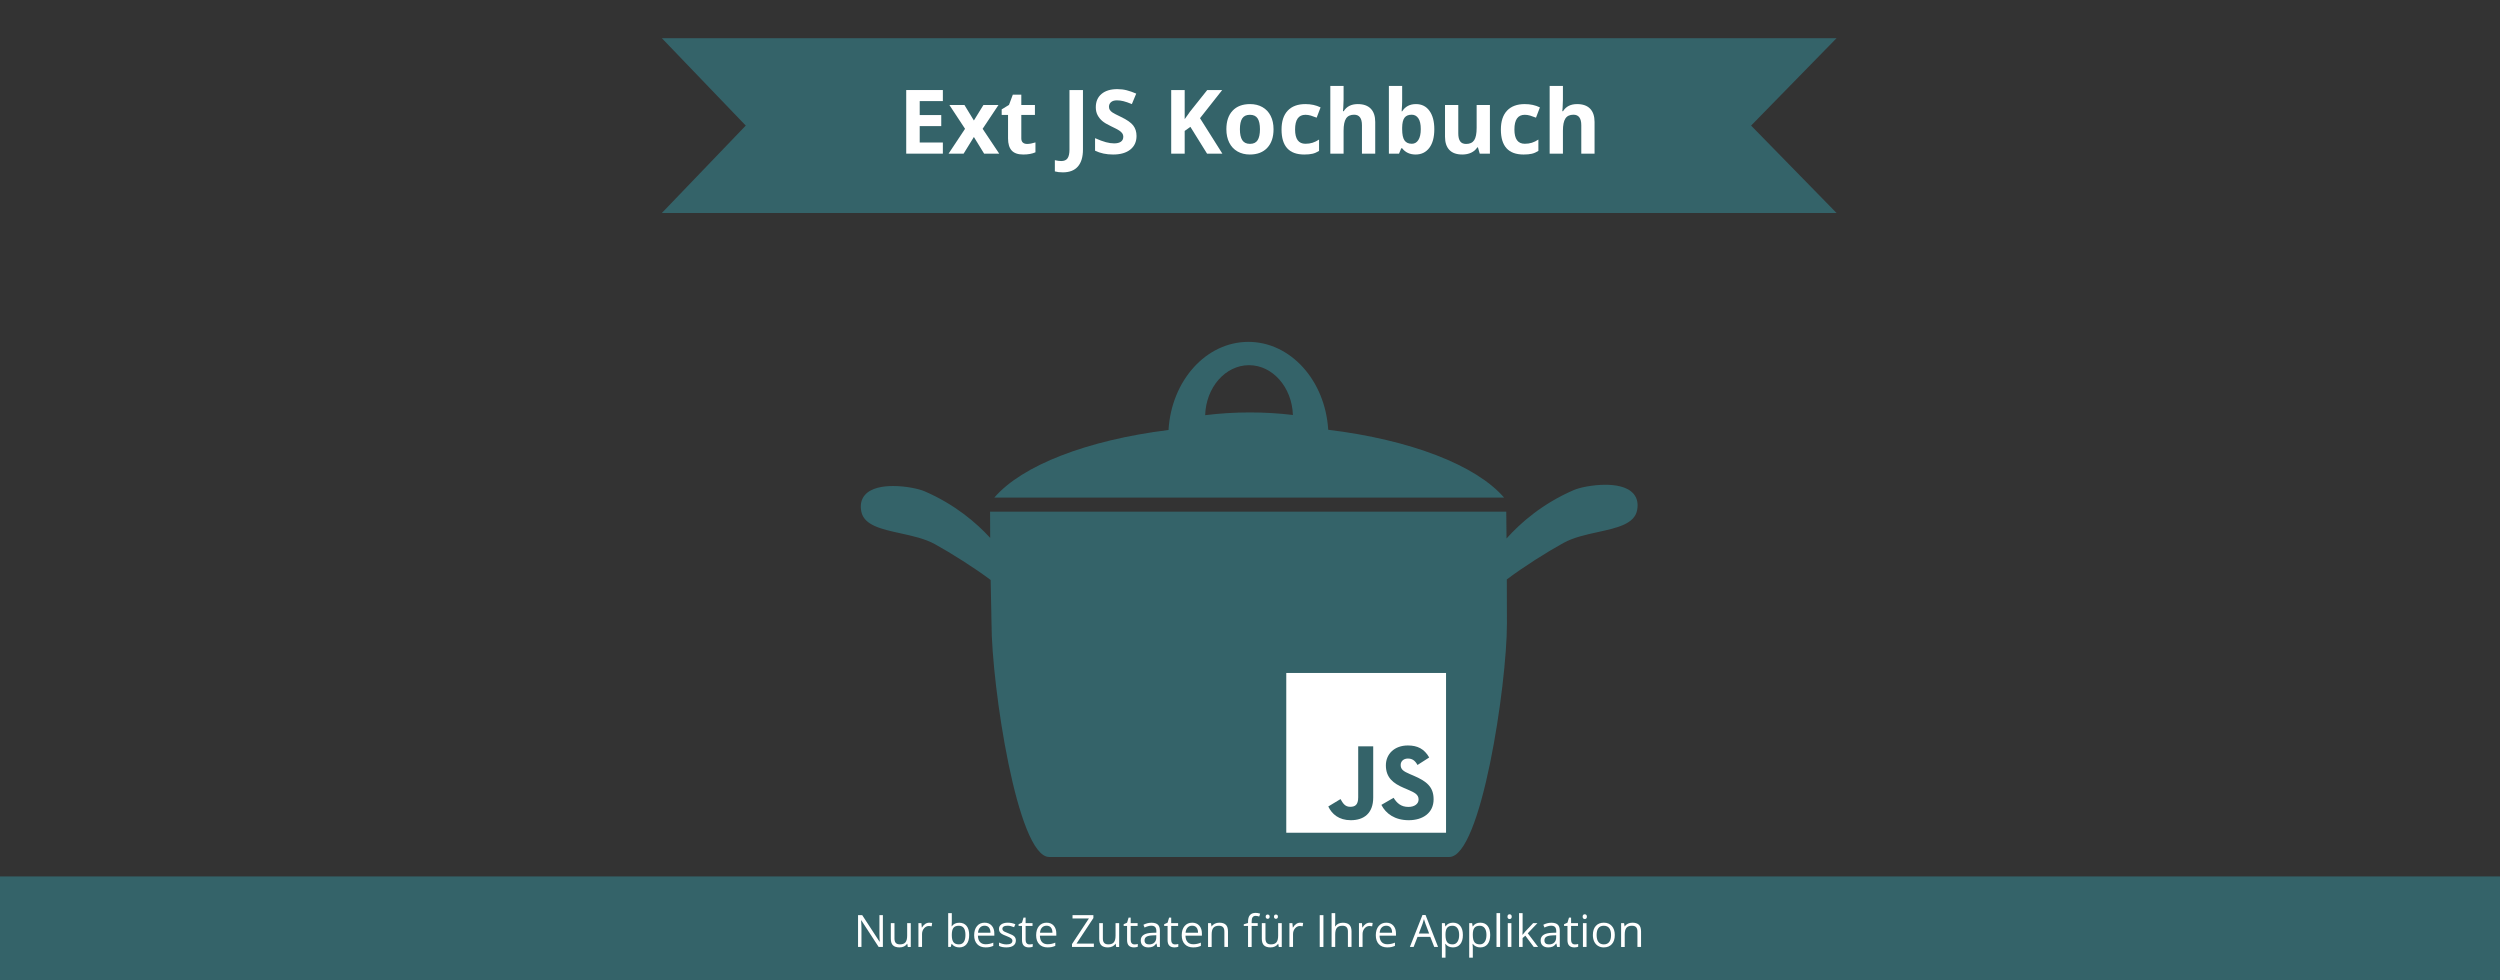 <?xml version="1.0" encoding="utf-8"?>
<!DOCTYPE svg PUBLIC "-//W3C//DTD SVG 1.1//EN" "http://www.w3.org/Graphics/SVG/1.1/DTD/svg11.dtd">
<svg version="1.1" id="Ebene_1" xmlns="http://www.w3.org/2000/svg" xmlns:xlink="http://www.w3.org/1999/xlink" x="0px" y="0px"
	 width="1010px" height="396px" viewBox="-249.88 0.425 1010 396" enable-background="new -249.88 0.425 1010 396"
	 xml:space="preserve">
<rect x="-249.88" y="0.425" width="1010" height="396" fill="#333333" stroke="none"/>
<g id="Ebene_1_1_">
	<path id="Topf" fill="#346369" d="M410.155,200.015c-2.547-3.101-7.646-3.743-11.48-3.743c-5.071,0-10.375,1.104-12.78,2.149
		c-12.677,5.5-21.511,13.258-27.138,19.551c-0.059-6.747-0.114-10.828-0.114-10.828H150.11c0,0,0,4.11,0.047,10.586
		c-5.646-6.149-14.273-13.521-26.451-18.799c-2.408-1.048-7.711-2.156-12.783-2.156c-3.834,0-8.938,0.648-11.483,3.748
		c-1.416,1.721-1.869,3.932-1.351,6.576c1.095,5.548,8.191,7.111,15.699,8.754c4.922,1.076,10.012,2.195,14.031,4.409
		c6.77,3.751,15.742,9.403,22.525,14.47c0.081,5.556,0.196,11.538,0.35,17.553c0,24.929,10.432,94.36,23.299,94.36h161.629
		c12.865,0,23.297-69.433,23.297-94.36c0-6.314-0.02-12.32-0.047-17.771c6.822-5.14,16.006-10.938,22.906-14.753
		c4.016-2.216,9.109-3.339,14.029-4.412c7.51-1.647,14.606-3.206,15.696-8.752C412.023,203.941,411.571,201.733,410.155,200.015z"/>
	<path id="Deckel" fill="#346369" d="M286.716,174.05c-1.186-19.845-15.161-35.508-32.25-35.508
		c-17.114,0-31.102,15.709-32.258,35.593c-32.961,4.125-59.184,14.314-70.379,27.315h205.936
		C346.491,188.369,319.992,178.113,286.716,174.05z M254.729,147.959c9.559,0,17.348,8.938,17.727,20.125
		c-5.511-0.67-11.356-1.034-17.414-1.034c-6.293,0-12.35,0.396-18.037,1.11C237.349,156.936,245.147,147.959,254.729,147.959z"/>
	<rect id="JS_BG" x="269.775" y="272.305" fill="#FFFFFF" width="64.545" height="64.545"/>
	<path id="J" fill="#346369" d="M286.747,326.242l4.939-2.988c0.953,1.688,1.818,3.118,3.897,3.118c1.993,0,3.25-0.778,3.25-3.813
		v-20.623h6.065v20.709c0,6.282-3.684,9.142-9.055,9.142C290.993,331.787,288.177,329.275,286.747,326.242"/>
	<path id="S" fill="#346369" d="M308.195,325.594l4.938-2.86c1.302,2.123,2.99,3.685,5.979,3.685c2.513,0,4.116-1.258,4.116-2.99
		c0-2.079-1.646-2.816-4.42-4.029l-1.517-0.648c-4.377-1.863-7.278-4.203-7.278-9.143c0-4.55,3.466-8.016,8.882-8.016
		c3.855,0,6.629,1.343,8.622,4.853l-4.725,3.032c-1.039-1.862-2.166-2.599-3.897-2.599c-1.776,0-2.903,1.126-2.903,2.599
		c0,1.82,1.127,2.557,3.727,3.684l1.517,0.649c5.156,2.21,8.06,4.463,8.06,9.531c0,5.46-4.29,8.449-10.052,8.449
		C313.61,331.788,309.972,329.103,308.195,325.594"/>
</g>
<g id="Schrift_Unten">
	<rect id="Block" x="-249.88" y="354.499" fill="#346369" width="1010" height="42.351"/>
	<g enable-background="new    ">
		<path fill="#FFFFFF" d="M106.804,382.999h-1.705l-7.022-10.784h-0.07c0.094,1.266,0.141,2.426,0.141,3.48v7.304h-1.38v-12.85
			h1.688l7.005,10.74h0.07c-0.012-0.158-0.038-0.666-0.079-1.525c-0.041-0.857-0.056-1.472-0.044-1.841v-7.374h1.397V382.999z"/>
		<path fill="#FFFFFF" d="M111.489,373.366v6.249c0,0.785,0.179,1.371,0.536,1.758s0.917,0.58,1.679,0.58
			c1.008,0,1.745-0.275,2.21-0.826s0.699-1.45,0.699-2.698v-5.063h1.459v9.633h-1.204l-0.211-1.292h-0.079
			c-0.299,0.475-0.713,0.838-1.244,1.09s-1.135,0.378-1.815,0.378c-1.172,0-2.049-0.278-2.632-0.835s-0.875-1.447-0.875-2.672
			v-6.302H111.489z"/>
		<path fill="#FFFFFF" d="M125.56,373.191c0.428,0,0.812,0.035,1.151,0.105l-0.202,1.354c-0.398-0.088-0.75-0.132-1.055-0.132
			c-0.779,0-1.446,0.316-2,0.949s-0.831,1.421-0.831,2.364v5.168h-1.459v-9.633h1.204l0.167,1.784h0.07
			c0.357-0.627,0.788-1.11,1.292-1.45S124.956,373.191,125.56,373.191z"/>
		<path fill="#FFFFFF" d="M137.671,373.208c1.266,0,2.249,0.433,2.949,1.297s1.05,2.087,1.05,3.669s-0.353,2.812-1.059,3.687
			c-0.706,0.877-1.686,1.314-2.94,1.314c-0.627,0-1.2-0.116-1.718-0.348c-0.519-0.23-0.954-0.587-1.305-1.067h-0.105l-0.308,1.239
			h-1.046v-13.676h1.459v3.322c0,0.744-0.023,1.412-0.07,2.004h0.07C135.327,373.689,136.335,373.208,137.671,373.208z
			 M137.46,374.43c-0.996,0-1.714,0.286-2.153,0.856c-0.439,0.572-0.659,1.534-0.659,2.888s0.226,2.322,0.677,2.905
			s1.175,0.874,2.171,0.874c0.896,0,1.564-0.326,2.004-0.979s0.659-1.593,0.659-2.817c0-1.254-0.22-2.188-0.659-2.804
			S138.38,374.43,137.46,374.43z"/>
		<path fill="#FFFFFF" d="M148.288,383.175c-1.424,0-2.547-0.434-3.371-1.301s-1.235-2.071-1.235-3.612
			c0-1.553,0.382-2.786,1.147-3.7s1.792-1.371,3.081-1.371c1.207,0,2.162,0.397,2.865,1.191s1.055,1.841,1.055,3.142v0.923h-6.636
			c0.029,1.131,0.315,1.989,0.857,2.575s1.305,0.879,2.29,0.879c1.037,0,2.063-0.217,3.076-0.65v1.301
			c-0.516,0.223-1.003,0.382-1.463,0.479C149.494,383.126,148.939,383.175,148.288,383.175z M147.893,374.412
			c-0.773,0-1.39,0.252-1.85,0.756s-0.731,1.201-0.813,2.092h5.036c0-0.92-0.205-1.624-0.615-2.114
			C149.24,374.657,148.655,374.412,147.893,374.412z"/>
		<path fill="#FFFFFF" d="M160.531,380.371c0,0.896-0.334,1.588-1.002,2.074s-1.605,0.729-2.813,0.729
			c-1.277,0-2.273-0.202-2.988-0.606v-1.354c0.463,0.234,0.959,0.419,1.49,0.554s1.042,0.202,1.534,0.202
			c0.762,0,1.348-0.121,1.758-0.364s0.615-0.614,0.615-1.112c0-0.375-0.163-0.695-0.488-0.962s-0.959-0.582-1.903-0.945
			c-0.896-0.334-1.534-0.625-1.912-0.875c-0.378-0.248-0.659-0.531-0.844-0.848s-0.277-0.694-0.277-1.134
			c0-0.785,0.319-1.404,0.958-1.858s1.515-0.682,2.628-0.682c1.037,0,2.051,0.211,3.041,0.633l-0.519,1.187
			c-0.967-0.398-1.843-0.598-2.628-0.598c-0.691,0-1.213,0.108-1.564,0.325s-0.527,0.516-0.527,0.896
			c0,0.258,0.066,0.478,0.198,0.659s0.344,0.354,0.637,0.519s0.855,0.401,1.688,0.712c1.143,0.416,1.915,0.835,2.316,1.257
			S160.531,379.733,160.531,380.371z"/>
		<path fill="#FFFFFF" d="M166.016,381.971c0.258,0,0.507-0.019,0.747-0.058c0.24-0.037,0.431-0.077,0.571-0.118v1.116
			c-0.158,0.076-0.391,0.139-0.699,0.189c-0.308,0.049-0.584,0.074-0.831,0.074c-1.863,0-2.795-0.981-2.795-2.944v-5.73h-1.38
			v-0.703l1.38-0.606l0.615-2.057h0.844v2.232h2.795v1.134h-2.795v5.669c0,0.58,0.138,1.025,0.413,1.336
			S165.535,381.971,166.016,381.971z"/>
		<path fill="#FFFFFF" d="M173.328,383.175c-1.424,0-2.547-0.434-3.371-1.301s-1.235-2.071-1.235-3.612
			c0-1.553,0.382-2.786,1.147-3.7s1.792-1.371,3.081-1.371c1.207,0,2.162,0.397,2.865,1.191s1.055,1.841,1.055,3.142v0.923h-6.636
			c0.029,1.131,0.315,1.989,0.857,2.575s1.305,0.879,2.29,0.879c1.037,0,2.063-0.217,3.076-0.65v1.301
			c-0.516,0.223-1.003,0.382-1.463,0.479C174.534,383.126,173.979,383.175,173.328,383.175z M172.933,374.412
			c-0.773,0-1.39,0.252-1.85,0.756s-0.731,1.201-0.813,2.092h5.036c0-0.92-0.205-1.624-0.615-2.114
			C174.281,374.657,173.695,374.412,172.933,374.412z"/>
		<path fill="#FFFFFF" d="M192.04,382.999h-8.833v-1.169l6.82-10.336h-6.609v-1.345h8.429v1.169l-6.82,10.327h7.014V382.999z"/>
		<path fill="#FFFFFF" d="M195.679,373.366v6.249c0,0.785,0.179,1.371,0.536,1.758s0.917,0.58,1.679,0.58
			c1.008,0,1.745-0.275,2.21-0.826s0.699-1.45,0.699-2.698v-5.063h1.459v9.633h-1.204l-0.211-1.292h-0.079
			c-0.299,0.475-0.713,0.838-1.244,1.09s-1.135,0.378-1.815,0.378c-1.172,0-2.049-0.278-2.632-0.835s-0.875-1.447-0.875-2.672
			v-6.302H195.679z"/>
		<path fill="#FFFFFF" d="M208.467,381.971c0.258,0,0.507-0.019,0.747-0.058c0.24-0.037,0.431-0.077,0.571-0.118v1.116
			c-0.158,0.076-0.391,0.139-0.699,0.189c-0.308,0.049-0.584,0.074-0.831,0.074c-1.863,0-2.795-0.981-2.795-2.944v-5.73h-1.38
			v-0.703l1.38-0.606l0.615-2.057h0.844v2.232h2.795v1.134h-2.795v5.669c0,0.58,0.138,1.025,0.413,1.336
			S207.987,381.971,208.467,381.971z"/>
		<path fill="#FFFFFF" d="M217.634,382.999l-0.29-1.371h-0.07c-0.48,0.604-0.959,1.013-1.437,1.227
			c-0.478,0.213-1.074,0.32-1.789,0.32c-0.955,0-1.704-0.246-2.246-0.738s-0.813-1.192-0.813-2.101c0-1.945,1.556-2.965,4.667-3.059
			l1.635-0.053v-0.598c0-0.756-0.163-1.313-0.488-1.675c-0.325-0.359-0.845-0.54-1.56-0.54c-0.803,0-1.711,0.246-2.725,0.738
			l-0.448-1.116c0.475-0.258,0.995-0.46,1.56-0.606s1.132-0.22,1.701-0.22c1.148,0,2,0.255,2.553,0.765s0.831,1.327,0.831,2.452
			v6.574H217.634z M214.338,381.971c0.908,0,1.622-0.249,2.14-0.747s0.778-1.195,0.778-2.092v-0.87l-1.459,0.062
			c-1.16,0.041-1.997,0.222-2.509,0.541s-0.769,0.815-0.769,1.489c0,0.527,0.16,0.929,0.479,1.204S213.764,381.971,214.338,381.971z
			"/>
		<path fill="#FFFFFF" d="M224.832,381.971c0.258,0,0.507-0.019,0.747-0.058c0.24-0.037,0.431-0.077,0.571-0.118v1.116
			c-0.158,0.076-0.391,0.139-0.699,0.189c-0.308,0.049-0.584,0.074-0.831,0.074c-1.863,0-2.795-0.981-2.795-2.944v-5.73h-1.38
			v-0.703l1.38-0.606l0.615-2.057h0.844v2.232h2.795v1.134h-2.795v5.669c0,0.58,0.138,1.025,0.413,1.336
			S224.352,381.971,224.832,381.971z"/>
		<path fill="#FFFFFF" d="M232.145,383.175c-1.424,0-2.547-0.434-3.371-1.301s-1.235-2.071-1.235-3.612
			c0-1.553,0.382-2.786,1.147-3.7s1.792-1.371,3.081-1.371c1.207,0,2.162,0.397,2.865,1.191s1.055,1.841,1.055,3.142v0.923h-6.636
			c0.029,1.131,0.315,1.989,0.857,2.575s1.305,0.879,2.29,0.879c1.037,0,2.063-0.217,3.076-0.65v1.301
			c-0.516,0.223-1.003,0.382-1.463,0.479C233.35,383.126,232.795,383.175,232.145,383.175z M231.749,374.412
			c-0.773,0-1.39,0.252-1.85,0.756s-0.731,1.201-0.813,2.092h5.036c0-0.92-0.205-1.624-0.615-2.114
			C233.097,374.657,232.511,374.412,231.749,374.412z"/>
		<path fill="#FFFFFF" d="M244.766,382.999v-6.231c0-0.785-0.179-1.371-0.536-1.758s-0.917-0.58-1.679-0.58
			c-1.008,0-1.746,0.272-2.215,0.817s-0.703,1.444-0.703,2.698v5.054h-1.459v-9.633h1.187l0.237,1.318h0.07
			c0.299-0.475,0.718-0.842,1.257-1.104c0.539-0.26,1.14-0.391,1.802-0.391c1.16,0,2.033,0.28,2.619,0.84s0.879,1.454,0.879,2.685
			v6.284H244.766z"/>
		<path fill="#FFFFFF" d="M258.239,374.5h-2.451v8.499h-1.459V374.5h-1.723v-0.659l1.723-0.527v-0.536
			c0-2.367,1.034-3.551,3.102-3.551c0.51,0,1.107,0.103,1.793,0.308l-0.377,1.169c-0.563-0.182-1.043-0.272-1.441-0.272
			c-0.551,0-0.959,0.184-1.223,0.549c-0.264,0.367-0.395,0.954-0.395,1.763v0.624h2.451V374.5z"/>
		<path fill="#FFFFFF" d="M261.368,373.366v6.249c0,0.785,0.18,1.371,0.537,1.758s0.916,0.58,1.678,0.58
			c1.008,0,1.745-0.275,2.211-0.826s0.699-1.45,0.699-2.698v-5.063h1.459v9.633h-1.205l-0.211-1.292h-0.078
			c-0.299,0.475-0.714,0.838-1.244,1.09s-1.135,0.378-1.814,0.378c-1.172,0-2.05-0.278-2.633-0.835s-0.875-1.447-0.875-2.672v-6.302
			H261.368z M261.456,370.756c0-0.305,0.078-0.524,0.233-0.659s0.341-0.202,0.558-0.202c0.223,0,0.415,0.067,0.576,0.202
			s0.242,0.354,0.242,0.659c0,0.293-0.081,0.512-0.242,0.655s-0.354,0.215-0.576,0.215c-0.217,0-0.402-0.071-0.558-0.215
			S261.456,371.049,261.456,370.756z M264.805,370.756c0-0.305,0.077-0.524,0.232-0.659s0.342-0.202,0.559-0.202
			s0.405,0.067,0.566,0.202s0.242,0.354,0.242,0.659c0,0.293-0.081,0.512-0.242,0.655s-0.35,0.215-0.566,0.215
			s-0.403-0.071-0.559-0.215S264.805,371.049,264.805,370.756z"/>
		<path fill="#FFFFFF" d="M275.44,373.191c0.428,0,0.811,0.035,1.15,0.105l-0.201,1.354c-0.398-0.088-0.75-0.132-1.055-0.132
			c-0.779,0-1.446,0.316-2,0.949s-0.83,1.421-0.83,2.364v5.168h-1.459v-9.633h1.203l0.168,1.784h0.07
			c0.357-0.627,0.787-1.11,1.291-1.45S274.837,373.191,275.44,373.191z"/>
		<path fill="#FFFFFF" d="M283.288,382.999v-12.85h1.494v12.85H283.288z"/>
		<path fill="#FFFFFF" d="M294.678,382.999v-6.231c0-0.785-0.178-1.371-0.535-1.758s-0.918-0.58-1.68-0.58
			c-1.014,0-1.753,0.275-2.219,0.826s-0.699,1.453-0.699,2.707v5.036h-1.459v-13.676h1.459v4.14c0,0.498-0.023,0.911-0.07,1.239
			h0.088c0.287-0.463,0.696-0.827,1.227-1.094s1.135-0.4,1.814-0.4c1.178,0,2.062,0.28,2.65,0.84s0.883,1.448,0.883,2.667v6.284
			H294.678z"/>
		<path fill="#FFFFFF" d="M303.53,373.191c0.428,0,0.811,0.035,1.15,0.105l-0.201,1.354c-0.398-0.088-0.75-0.132-1.055-0.132
			c-0.779,0-1.446,0.316-2,0.949s-0.83,1.421-0.83,2.364v5.168h-1.459v-9.633h1.203l0.168,1.784h0.07
			c0.357-0.627,0.787-1.11,1.291-1.45S302.927,373.191,303.53,373.191z"/>
		<path fill="#FFFFFF" d="M310.552,383.175c-1.424,0-2.547-0.434-3.37-1.301s-1.235-2.071-1.235-3.612
			c0-1.553,0.383-2.786,1.147-3.7s1.792-1.371,3.081-1.371c1.207,0,2.162,0.397,2.865,1.191s1.055,1.841,1.055,3.142v0.923h-6.637
			c0.029,1.131,0.315,1.989,0.857,2.575s1.305,0.879,2.289,0.879c1.037,0,2.063-0.217,3.076-0.65v1.301
			c-0.516,0.223-1.003,0.382-1.463,0.479C311.758,383.126,311.202,383.175,310.552,383.175z M310.157,374.412
			c-0.773,0-1.391,0.252-1.851,0.756s-0.731,1.201-0.813,2.092h5.037c0-0.92-0.205-1.624-0.615-2.114
			C311.505,374.657,310.919,374.412,310.157,374.412z"/>
		<path fill="#FFFFFF" d="M329.553,382.999l-1.6-4.087h-5.15l-1.582,4.087h-1.512l5.08-12.902h1.258l5.053,12.902H329.553z
			 M327.489,377.568l-1.494-3.981c-0.193-0.504-0.393-1.122-0.598-1.854c-0.129,0.563-0.314,1.181-0.555,1.854l-1.512,3.981H327.489
			z"/>
		<path fill="#FFFFFF" d="M337.13,383.175c-0.627,0-1.199-0.116-1.718-0.348c-0.519-0.23-0.954-0.587-1.306-1.067h-0.105
			c0.07,0.563,0.105,1.096,0.105,1.6v3.964h-1.459v-13.957h1.188l0.201,1.318h0.07c0.375-0.527,0.813-0.908,1.311-1.143
			s1.068-0.352,1.713-0.352c1.277,0,2.264,0.437,2.958,1.31s1.042,2.098,1.042,3.674c0,1.582-0.354,2.812-1.06,3.687
			C339.364,382.738,338.384,383.175,337.13,383.175z M336.919,374.43c-0.984,0-1.695,0.272-2.135,0.817s-0.666,1.412-0.678,2.602
			v0.325c0,1.354,0.227,2.322,0.678,2.905s1.174,0.874,2.17,0.874c0.832,0,1.484-0.337,1.956-1.011s0.708-1.603,0.708-2.786
			c0-1.201-0.236-2.122-0.708-2.765C338.438,374.751,337.774,374.43,336.919,374.43z"/>
		<path fill="#FFFFFF" d="M348.161,383.175c-0.627,0-1.2-0.116-1.719-0.348c-0.519-0.23-0.953-0.587-1.305-1.067h-0.105
			c0.07,0.563,0.105,1.096,0.105,1.6v3.964h-1.459v-13.957h1.186l0.203,1.318h0.07c0.375-0.527,0.811-0.908,1.309-1.143
			s1.07-0.352,1.715-0.352c1.277,0,2.263,0.437,2.957,1.31c0.695,0.873,1.041,2.098,1.041,3.674c0,1.582-0.354,2.812-1.059,3.687
			C350.394,382.738,349.415,383.175,348.161,383.175z M347.95,374.43c-0.984,0-1.697,0.272-2.137,0.817s-0.664,1.412-0.676,2.602
			v0.325c0,1.354,0.225,2.322,0.676,2.905s1.176,0.874,2.172,0.874c0.832,0,1.483-0.337,1.955-1.011s0.707-1.603,0.707-2.786
			c0-1.201-0.235-2.122-0.707-2.765C349.469,374.751,348.805,374.43,347.95,374.43z"/>
		<path fill="#FFFFFF" d="M356.167,382.999h-1.459v-13.676h1.459V382.999z"/>
		<path fill="#FFFFFF" d="M359.137,370.756c0-0.334,0.082-0.578,0.246-0.733s0.369-0.233,0.615-0.233
			c0.234,0,0.438,0.079,0.607,0.237s0.254,0.401,0.254,0.729s-0.084,0.573-0.254,0.733c-0.17,0.162-0.373,0.242-0.607,0.242
			c-0.246,0-0.451-0.08-0.615-0.242C359.219,371.329,359.137,371.084,359.137,370.756z M360.719,382.999h-1.459v-9.633h1.459
			V382.999z"/>
		<path fill="#FFFFFF" d="M365.255,378.069c0.252-0.357,0.637-0.826,1.152-1.406l3.111-3.296h1.73l-3.902,4.104l4.176,5.528h-1.768
			l-3.4-4.553l-1.1,0.949v3.604h-1.441v-13.676h1.441v7.251c0,0.322-0.023,0.82-0.07,1.494H365.255z"/>
		<path fill="#FFFFFF" d="M379.186,382.999l-0.291-1.371h-0.07c-0.48,0.604-0.959,1.013-1.436,1.227
			c-0.479,0.213-1.074,0.32-1.789,0.32c-0.955,0-1.705-0.246-2.246-0.738c-0.543-0.492-0.813-1.192-0.813-2.101
			c0-1.945,1.555-2.965,4.666-3.059l1.635-0.053v-0.598c0-0.756-0.162-1.313-0.486-1.675c-0.326-0.359-0.846-0.54-1.561-0.54
			c-0.803,0-1.711,0.246-2.725,0.738l-0.449-1.116c0.475-0.258,0.994-0.46,1.561-0.606c0.564-0.146,1.133-0.22,1.701-0.22
			c1.148,0,2,0.255,2.553,0.765c0.555,0.51,0.83,1.327,0.83,2.452v6.574H379.186z M375.889,381.971c0.908,0,1.623-0.249,2.141-0.747
			c0.52-0.498,0.777-1.195,0.777-2.092v-0.87l-1.459,0.062c-1.16,0.041-1.996,0.222-2.508,0.541c-0.514,0.319-0.77,0.815-0.77,1.489
			c0,0.527,0.158,0.929,0.479,1.204C374.868,381.833,375.315,381.971,375.889,381.971z"/>
		<path fill="#FFFFFF" d="M386.384,381.971c0.258,0,0.508-0.019,0.748-0.058c0.24-0.037,0.43-0.077,0.57-0.118v1.116
			c-0.158,0.076-0.391,0.139-0.699,0.189c-0.307,0.049-0.584,0.074-0.83,0.074c-1.863,0-2.795-0.981-2.795-2.944v-5.73h-1.379
			v-0.703l1.379-0.606l0.615-2.057h0.844v2.232h2.795v1.134h-2.795v5.669c0,0.58,0.139,1.025,0.414,1.336
			S385.903,381.971,386.384,381.971z"/>
		<path fill="#FFFFFF" d="M389.505,370.756c0-0.334,0.082-0.578,0.246-0.733s0.369-0.233,0.615-0.233
			c0.234,0,0.436,0.079,0.605,0.237s0.256,0.401,0.256,0.729s-0.086,0.573-0.256,0.733c-0.17,0.162-0.371,0.242-0.605,0.242
			c-0.246,0-0.451-0.08-0.615-0.242C389.587,371.329,389.505,371.084,389.505,370.756z M391.087,382.999h-1.459v-9.633h1.459
			V382.999z"/>
		<path fill="#FFFFFF" d="M402.495,378.174c0,1.57-0.396,2.797-1.188,3.679s-1.883,1.322-3.277,1.322
			c-0.861,0-1.627-0.202-2.295-0.606s-1.184-0.984-1.547-1.74s-0.545-1.641-0.545-2.654c0-1.57,0.393-2.793,1.178-3.669
			s1.875-1.314,3.27-1.314c1.348,0,2.418,0.448,3.213,1.345C402.096,375.432,402.495,376.645,402.495,378.174z M395.155,378.174
			c0,1.23,0.246,2.168,0.738,2.813s1.217,0.967,2.172,0.967s1.68-0.321,2.176-0.962c0.494-0.643,0.742-1.581,0.742-2.817
			c0-1.225-0.248-2.154-0.742-2.79c-0.496-0.636-1.227-0.954-2.193-0.954c-0.955,0-1.676,0.313-2.162,0.94
			S395.155,376.932,395.155,378.174z"/>
		<path fill="#FFFFFF" d="M411.643,382.999v-6.231c0-0.785-0.178-1.371-0.535-1.758s-0.918-0.58-1.68-0.58
			c-1.008,0-1.746,0.272-2.215,0.817s-0.703,1.444-0.703,2.698v5.054h-1.459v-9.633h1.188l0.236,1.318h0.07
			c0.299-0.475,0.719-0.842,1.258-1.104c0.539-0.26,1.139-0.391,1.801-0.391c1.16,0,2.033,0.28,2.619,0.84s0.879,1.454,0.879,2.685
			v6.284H411.643z"/>
	</g>
</g>
<g id="Schrift_Oben">
	<polygon id="Banner" fill="#346369" points="492.085,86.472 17.509,86.472 51.407,51.162 17.509,15.851 492.085,15.851 
		457.561,51.162 	"/>
	<g enable-background="new    ">
		<path fill="#FFFFFF" d="M131.035,62.499h-14.801V36.8h14.801v4.465h-9.352v5.643h8.701v4.465h-8.701v6.627h9.352V62.499z"/>
		<path fill="#FFFFFF" d="M140,52.462l-6.328-9.615h6.082l3.814,6.258l3.85-6.258h6.082l-6.398,9.615l6.697,10.037h-6.1
			l-4.131-6.732l-4.148,6.732h-6.082L140,52.462z"/>
		<path fill="#FFFFFF" d="M165.067,58.579c0.938,0,2.063-0.205,3.375-0.615v3.99c-1.336,0.598-2.977,0.896-4.922,0.896
			c-2.145,0-3.706-0.542-4.685-1.626s-1.468-2.71-1.468-4.878v-9.475h-2.566v-2.268l2.953-1.793l1.547-4.148h3.428v4.184h5.502
			v4.025h-5.502v9.475c0,0.762,0.214,1.324,0.642,1.688S164.364,58.579,165.067,58.579z"/>
		<path fill="#FFFFFF" d="M179.498,70.058c-1.23,0-2.303-0.129-3.217-0.387v-4.535c0.938,0.234,1.793,0.352,2.566,0.352
			c1.195,0,2.051-0.372,2.566-1.116s0.773-1.907,0.773-3.489V36.8h5.449v24.047c0,3-0.686,5.285-2.057,6.855
			S182.182,70.058,179.498,70.058z"/>
		<path fill="#FFFFFF" d="M209.276,55.363c0,2.32-0.835,4.148-2.505,5.484s-3.993,2.004-6.97,2.004
			c-2.742,0-5.168-0.516-7.277-1.547v-5.063c1.734,0.773,3.202,1.318,4.403,1.635s2.3,0.475,3.296,0.475
			c1.195,0,2.112-0.229,2.751-0.686s0.958-1.137,0.958-2.039c0-0.504-0.141-0.952-0.422-1.345s-0.694-0.771-1.239-1.134
			s-1.655-0.943-3.331-1.74c-1.57-0.738-2.748-1.447-3.533-2.127s-1.412-1.471-1.881-2.373s-0.703-1.957-0.703-3.164
			c0-2.273,0.771-4.061,2.312-5.361s3.671-1.951,6.39-1.951c1.336,0,2.61,0.158,3.823,0.475s2.481,0.762,3.806,1.336l-1.758,4.236
			c-1.371-0.563-2.505-0.955-3.401-1.178s-1.778-0.334-2.646-0.334c-1.031,0-1.822,0.24-2.373,0.721s-0.826,1.107-0.826,1.881
			c0,0.48,0.111,0.899,0.334,1.257s0.577,0.703,1.063,1.037s1.638,0.935,3.454,1.802c2.402,1.148,4.049,2.3,4.939,3.454
			S209.276,53.687,209.276,55.363z"/>
		<path fill="#FFFFFF" d="M243.957,62.499h-6.188l-6.732-10.828l-2.303,1.652v9.176h-5.449V36.8h5.449v11.76l2.145-3.023
			l6.961-8.736h6.047l-8.965,11.373L243.957,62.499z"/>
		<path fill="#FFFFFF" d="M264.63,52.638c0,3.199-0.844,5.701-2.531,7.506s-4.037,2.707-7.049,2.707
			c-1.887,0-3.551-0.413-4.992-1.239s-2.549-2.013-3.322-3.56s-1.16-3.352-1.16-5.414c0-3.211,0.838-5.707,2.514-7.488
			s4.031-2.672,7.066-2.672c1.887,0,3.551,0.41,4.993,1.23s2.549,1.998,3.322,3.533S264.63,50.575,264.63,52.638z M251.041,52.638
			c0,1.945,0.319,3.416,0.958,4.412s1.679,1.494,3.12,1.494c1.43,0,2.458-0.495,3.084-1.485s0.941-2.464,0.941-4.421
			c0-1.945-0.316-3.404-0.949-4.377s-1.67-1.459-3.112-1.459c-1.43,0-2.461,0.483-3.094,1.45S251.041,50.681,251.041,52.638z"/>
		<path fill="#FFFFFF" d="M277.04,62.851c-6.117,0-9.176-3.357-9.176-10.072c0-3.34,0.832-5.892,2.496-7.655
			s4.049-2.646,7.154-2.646c2.273,0,4.313,0.445,6.117,1.336l-1.582,4.148c-0.844-0.34-1.629-0.618-2.355-0.835
			s-1.453-0.325-2.18-0.325c-2.789,0-4.184,1.98-4.184,5.941c0,3.844,1.395,5.766,4.184,5.766c1.031,0,1.986-0.138,2.865-0.413
			s1.758-0.706,2.637-1.292v4.588c-0.867,0.551-1.744,0.932-2.629,1.143S278.387,62.851,277.04,62.851z"/>
		<path fill="#FFFFFF" d="M305.71,62.499h-5.361V51.021c0-2.836-1.055-4.254-3.164-4.254c-1.5,0-2.584,0.51-3.252,1.529
			s-1.002,2.672-1.002,4.957v9.246h-5.361V35.148h5.361v5.572c0,0.434-0.041,1.453-0.123,3.059l-0.123,1.582h0.281
			c1.195-1.922,3.094-2.883,5.695-2.883c2.309,0,4.061,0.621,5.256,1.863s1.793,3.023,1.793,5.344V62.499z"/>
		<path fill="#FFFFFF" d="M322.163,42.478c2.32,0,4.137,0.905,5.449,2.716s1.969,4.292,1.969,7.444c0,3.246-0.678,5.76-2.031,7.541
			s-3.195,2.672-5.527,2.672c-2.309,0-4.119-0.838-5.432-2.514h-0.369l-0.896,2.162h-4.096V35.148h5.361v6.363
			c0,0.809-0.07,2.104-0.211,3.885h0.211C317.844,43.45,319.702,42.478,322.163,42.478z M320.44,46.767
			c-1.324,0-2.291,0.407-2.9,1.222s-0.926,2.159-0.949,4.034v0.58c0,2.109,0.313,3.621,0.939,4.535s1.621,1.371,2.98,1.371
			c1.102,0,1.977-0.507,2.627-1.521s0.977-2.487,0.977-4.421s-0.328-3.384-0.984-4.351S321.577,46.767,320.44,46.767z"/>
		<path fill="#FFFFFF" d="M347.932,62.499l-0.721-2.514h-0.281c-0.574,0.914-1.389,1.62-2.443,2.118s-2.256,0.747-3.604,0.747
			c-2.309,0-4.049-0.618-5.221-1.854s-1.758-3.015-1.758-5.335V42.847h5.361v11.479c0,1.418,0.252,2.481,0.756,3.19
			s1.307,1.063,2.408,1.063c1.5,0,2.584-0.501,3.252-1.503s1.002-2.663,1.002-4.983v-9.246h5.361v19.652H347.932z"/>
		<path fill="#FFFFFF" d="M365.651,62.851c-6.117,0-9.176-3.357-9.176-10.072c0-3.34,0.832-5.892,2.496-7.655
			s4.049-2.646,7.154-2.646c2.273,0,4.313,0.445,6.117,1.336l-1.582,4.148c-0.844-0.34-1.629-0.618-2.355-0.835
			s-1.453-0.325-2.18-0.325c-2.789,0-4.184,1.98-4.184,5.941c0,3.844,1.395,5.766,4.184,5.766c1.031,0,1.986-0.138,2.865-0.413
			s1.758-0.706,2.637-1.292v4.588c-0.867,0.551-1.744,0.932-2.629,1.143S366.999,62.851,365.651,62.851z"/>
		<path fill="#FFFFFF" d="M394.321,62.499h-5.361V51.021c0-2.836-1.055-4.254-3.164-4.254c-1.5,0-2.584,0.51-3.252,1.529
			s-1.002,2.672-1.002,4.957v9.246h-5.361V35.148h5.361v5.572c0,0.434-0.041,1.453-0.123,3.059l-0.123,1.582h0.281
			c1.195-1.922,3.094-2.883,5.695-2.883c2.309,0,4.061,0.621,5.256,1.863s1.793,3.023,1.793,5.344V62.499z"/>
	</g>
</g>
</svg>

